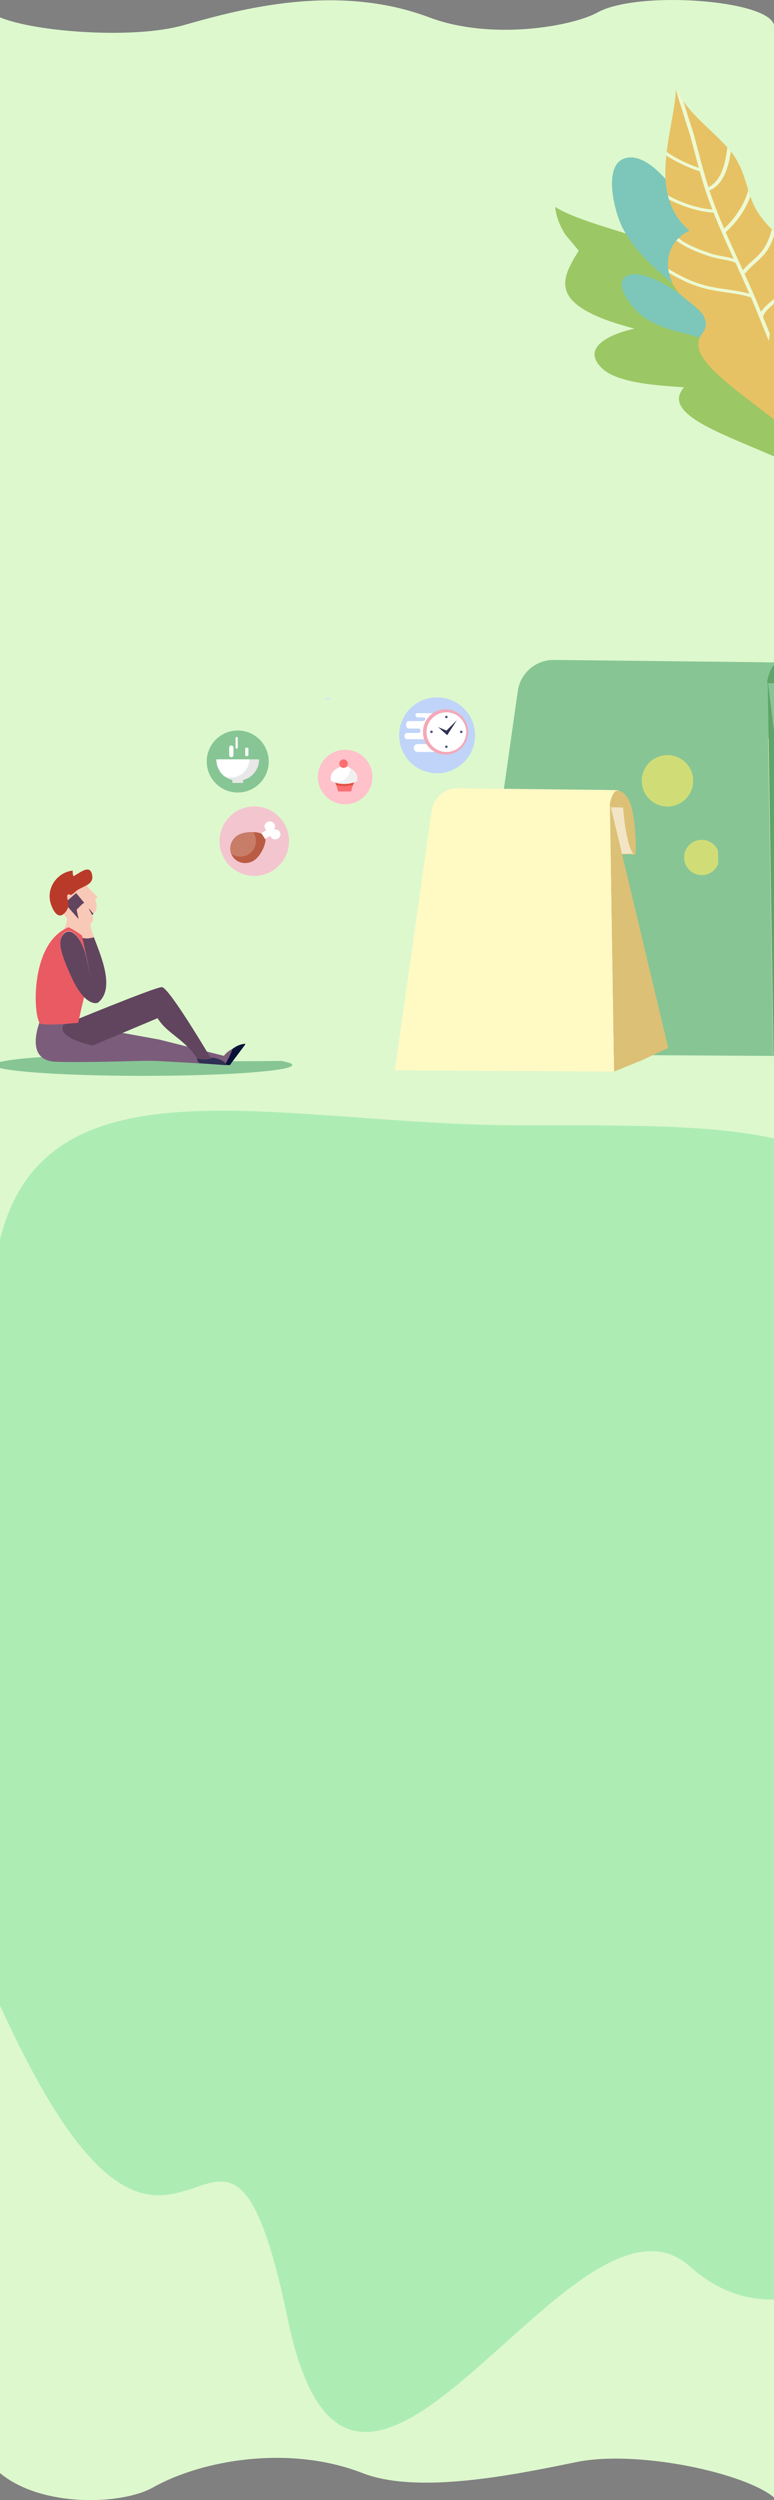 <svg width="375" height="1211" xmlns="http://www.w3.org/2000/svg">

 <rect width="100%" height="100%" fill="#808080" stroke="none"/>

 <g>
  <title>background</title>
  <rect fill="none" id="canvas_background" height="402" width="582" y="-1" x="-1"/>
 </g>
 <g>
  <title>Layer 1</title>
  <path id="svg_1" fill="#DDF8CD" d="m89,12.19c-24,6.839 -71.5,3.42 -89,-3.762l0,1189.472c20.161,16.83 59,15.44 74,7.03c24.814,-13.9 67,-20.51 101.598,-7.03c26.802,10.44 73.239,0.91 103.244,-5.24l0.158,-0.04c30,-6.15 82,5.28 96,17.1l0,-1197.531c-2.5,-12.31 -66.091,-16.918 -85.5,-6.156c-12.091,6.705 -51.367,13.741 -81.5,2.394c-44.5,-16.756 -91.087,-4.193 -119,3.762z"/>
  <path id="svg_4" fill="#87C595" d="m69.349,521.124c-39.895,0 -72.242,-2.351 -72.242,-5.249c0,-1.974 14.983,-3.694 37.132,-4.591c19.15,1.685 48.078,2.758 80.442,2.758c7.377,0 14.573,-0.055 21.516,-0.161c3.476,0.614 5.392,1.287 5.392,1.994c0,2.898 -32.342,5.249 -72.24,5.249z"/>
  <path id="svg_5" fill="#F9C9B7" d="m31.388,453.577c-0.562,-0.011 -6.835,4.88 -6.835,4.88c0,0 8.336,-7.353 7.952,-14.745c-0.385,-7.389 3.045,-4.887 6.546,-2.65c2.08,1.327 1.555,6.392 2.265,8.788c0.541,1.829 2.14,4.132 1.843,6.097c-0.604,3.983 -3.654,-0.546 -5.683,-1.574c-2.213,-1.118 -4.014,-0.762 -6.089,-0.796z"/>
  <path id="svg_6" fill="#F9C9B7" d="m33.41,446.027c-3.636,-3.774 -6.734,-11.267 -5.456,-16.454c1.303,-5.31 4.863,-6.496 9.817,-4.15c4.864,2.315 13.616,14.831 6.155,18.026c-1.897,0.809 -4.185,0.455 -5.876,1.757l-4.641,0.821z"/>
  <path id="svg_7" fill="#F9C9B7" d="m43.197,430.49l4.143,4.048l-3.12,2.167l-1.022,-6.215z"/>
  <path id="svg_8" fill="#7B5D7B" d="m19.942,493.157c0,0 -9.395,20.656 7.272,21.148c16.667,0.493 42.218,-0.626 46.976,-0.463c4.76,0.165 36.806,2.103 36.806,2.103l7.284,-9.737l0.006,-0.292l-0.275,-0.096c-1.974,0.596 -7.508,2.502 -9.5,5.624l-31.307,-7.895l-57.262,-10.392z"/>
  <path id="svg_9" fill="#0B1238" d="m112.684,508.061c-0.992,3.143 -3.56,7.414 -3.56,7.414l-0.16,0.278c1.486,0.12 2.368,0.192 2.368,0.192l7.453,-9.956l0.019,-0.275l-0.244,-0.127c-1.031,0.108 -3.333,0.527 -5.459,2.158l-0.417,0.316z"/>
  <path id="svg_10" fill="#61455F" d="m30.671,496.497c0,0 44.326,-18.359 47.739,-18.359c3.416,0 23.453,33.959 23.453,33.959c0,0 6.556,0.733 7.619,3.33l-13.35,-1.136c0,0 -0.895,-2.511 -3.224,-5.118c-6.527,-7.314 -12.49,-9.412 -16.559,-15.985l-31.409,13.221c0,0 -17.608,-3.411 -14.268,-9.912z"/>
  <path id="svg_11" fill="#EA5A63" d="m33.262,449.135c0,0 5.883,2.931 8.825,6.11c2.942,3.174 2.002,6.619 2.002,11.057c0,4.439 -0.042,5.558 -1.757,10.936c-1.715,5.374 -4.439,18.205 -4.439,18.205c0,0 -14.522,1.426 -18.104,0.52c-3.582,-0.905 -6.143,-39.009 13.473,-46.828z"/>
  <path id="svg_12" fill="#61455F" d="m36.879,432.562l-5.593,4.921l8.897,10.098l5.085,-4.919l-8.389,-10.1z"/>
  <path id="svg_13" fill="#F9C9B7" d="m31.569,451.589c-4.172,3.174 -2.599,9.103 3.12,21.784c5.717,12.68 11.202,13.067 12.769,12.294c11.754,-9.285 -6.281,-36.457 -3.265,-38.554c3.016,-2.094 -2.456,-7.773 -0.784,-6.705c0,0 -0.244,-1.077 -1.304,-1.805c-1.062,-0.727 0.308,-3.614 -4.965,2.063l7.183,34.169c0,0 -1.813,-8.504 -2.73,-12.257c-2.001,-8.2 -6.793,-13.446 -10.024,-10.989z"/>
  <path id="svg_14" fill="#2E3054" d="m95.5,512.728c0,1.698 1.253,2.263 1.253,2.263l12.465,0.954l0.258,-0.132l0.006,-0.295c-1.195,-2.079 -4.543,-2.864 -6.352,-3.199c-2.653,1.672 -7.63,0.409 -7.63,0.409z"/>
  <path id="svg_15" fill="#BA3A29" d="m34.445,433.554c-3.156,-1.647 -1.443,2.845 -1.327,3.603c0.246,1.61 -0.128,3.139 -1.504,4.77c-3.22,3.818 -5.748,-0.387 -6.932,-3.934c-2.646,-7.915 3.225,-15.501 10.513,-16.291c-0.012,0.964 0.099,1.82 0.349,2.69c2.883,-1.202 8.412,-6.64 9.175,0.051c0.546,4.773 -6.329,4.967 -8.692,8.004l-1.582,1.107z"/>
  <path id="svg_16" fill="#61455F" d="m45.485,454.012c-3.125,0.871 -4.799,0.543 -5.53,0.255l4.367,20.639c0,0 -1.813,-8.449 -2.73,-12.177c-2.001,-8.147 -6.793,-13.359 -10.024,-10.918c-4.172,3.154 -2.598,9.044 3.12,21.643c5.717,12.598 11.201,12.982 12.768,12.214c8.471,-6.648 1.47,-22.525 -1.972,-31.656z"/>
  <path id="svg_17" fill="#61455F" d="m42.248,454.615c-1.056,0.024 -1.757,-0.142 -2.159,-0.301l2.162,10.285c1.973,7.367 3.971,14.057 3.971,14.057c1.99,-9.582 -1.405,-18.813 -3.974,-24.041z"/>
  <path id="svg_18" fill="#F7C3CD" d="m181.316,465.928l-0.1,-6.397c0.001,0 0.001,0.001 0.001,0.002l0.1,6.393c0,0 -0.001,0.001 -0.001,0.002z"/>
  <path id="svg_19" fill="#F3C5CF" d="m140.036,407.443c0,9.296 -7.535,16.832 -16.83,16.832c-9.295,0 -16.831,-7.536 -16.831,-16.832c0,-9.296 7.536,-16.832 16.831,-16.832c9.295,0 16.83,7.536 16.83,16.832z"/>
  <path id="svg_20" fill="white" d="m127.907,406.667l2.998,-1.822c0.067,0.214 0.16,0.424 0.291,0.622c0.76,1.124 2.336,1.45 3.523,0.73c1.184,-0.719 1.531,-2.216 0.771,-3.341c-0.614,-0.909 -1.761,-1.295 -2.803,-1.032c0.688,-0.788 0.795,-1.94 0.184,-2.847c-0.76,-1.126 -2.336,-1.452 -3.524,-0.733c-1.184,0.722 -1.53,2.216 -0.769,3.343c0.132,0.198 0.293,0.364 0.47,0.51l-2.995,1.822l1.854,2.748z"/>
  <path id="svg_21" fill="#BA5C44" d="m126.785,403.836c-2.908,-1.284 -8.745,-1.012 -11.638,0.822c-3.544,2.248 -4.656,6.793 -2.481,10.155c2.173,3.358 6.81,4.258 10.356,2.011c2.892,-1.834 5.583,-6.969 5.621,-10.117l-1.858,-2.871z"/>
  <path id="svg_22" fill="#F5D1D9" d="m111.555,411.328c0,-0.002 0,-0.003 0,-0.005c0,0.002 0,0.003 0,0.005zm-0.002,-0.038c0,-0.003 0,-0.006 0,-0.009c0,0.003 0,0.006 0,0.009zm0,-0.041c0.002,-0.004 0.002,-0.007 0.002,-0.012c0,0.005 0,0.009 -0.002,0.012zm0.002,-0.04c0,-0.005 0,-0.011 0,-0.015c0,0.004 0,0.01 0,0.015zm0,-0.043c0,-0.007 0,-0.015 0,-0.022c0,0.007 0,0.015 0,0.022zm0.001,-0.043c0,-0.014 0,-0.026 0,-0.039c0,0.013 0,0.025 0,0.039zm0,-0.053c0.002,-0.01 0.002,-0.019 0.002,-0.03c0,0.011 0,0.02 -0.002,0.03zm0.002,-0.044c0,-0.01 0.001,-0.019 0.001,-0.03c0,0.011 -0.001,0.02 -0.001,0.03zm0.001,-0.042c0.002,-0.012 0.002,-0.022 0.002,-0.035c0,0.013 0,0.023 -0.002,0.035zm0.002,-0.042c0.001,-0.014 0.001,-0.026 0.003,-0.038c-0.002,0.012 -0.002,0.024 -0.003,0.038zm0.003,-0.044c0.002,-0.06 0.005,-0.12 0.01,-0.179c-0.005,0.059 -0.008,0.119 -0.01,0.179zm0.01,-0.179c0.002,-0.015 0.003,-0.03 0.005,-0.045c-0.002,0.015 -0.003,0.03 -0.005,0.045zm0.005,-0.047c0.001,-0.015 0.001,-0.029 0.002,-0.044c-0.001,0.015 -0.001,0.029 -0.002,0.044zm0.002,-0.045c0.062,-0.722 0.227,-1.44 0.49,-2.124c-0.263,0.686 -0.428,1.4 -0.49,2.124zm0.491,-2.126c0.004,-0.013 0.01,-0.027 0.015,-0.041c-0.005,0.014 -0.011,0.028 -0.015,0.041zm0.016,-0.042c0.005,-0.014 0.011,-0.027 0.015,-0.039c-0.004,0.012 -0.01,0.025 -0.015,0.039zm0.018,-0.044c0.004,-0.014 0.01,-0.026 0.015,-0.039c-0.005,0.013 -0.011,0.027 -0.015,0.039zm0.016,-0.042c0.022,-0.056 0.046,-0.112 0.069,-0.166c-0.023,0.056 -0.047,0.11 -0.069,0.166zm0.072,-0.172c0.005,-0.012 0.011,-0.024 0.015,-0.036c-0.004,0.012 -0.01,0.024 -0.015,0.036zm0.018,-0.042c0.006,-0.012 0.01,-0.023 0.016,-0.035c-0.006,0.012 -0.01,0.023 -0.016,0.035zm0.018,-0.041c0.006,-0.012 0.01,-0.023 0.016,-0.035c-0.006,0.012 -0.01,0.023 -0.016,0.035zm0.019,-0.042c0.006,-0.012 0.012,-0.024 0.018,-0.036c-0.006,0.012 -0.012,0.024 -0.018,0.036zm0.018,-0.039c0.013,-0.029 0.026,-0.056 0.039,-0.083c-0.013,0.027 -0.026,0.054 -0.039,0.083zm0.041,-0.086c0.004,-0.013 0.01,-0.025 0.016,-0.036c-0.006,0.011 -0.012,0.023 -0.016,0.036zm0.022,-0.048c0.004,-0.009 0.009,-0.019 0.013,-0.028c-0.004,0.009 -0.009,0.019 -0.013,0.028zm0.021,-0.041c0.002,-0.009 0.007,-0.017 0.011,-0.026c-0.004,0.009 -0.009,0.017 -0.011,0.026zm0.019,-0.039c0.004,-0.009 0.009,-0.019 0.011,-0.026c-0.002,0.007 -0.007,0.017 -0.011,0.026zm0.019,-0.041c0.004,-0.008 0.009,-0.017 0.013,-0.024c-0.004,0.007 -0.009,0.016 -0.013,0.024zm0.02,-0.039c0.005,-0.008 0.009,-0.017 0.014,-0.026c-0.005,0.009 -0.009,0.017 -0.014,0.026zm0.02,-0.04c0.007,-0.012 0.013,-0.024 0.019,-0.036c-0.006,0.012 -0.012,0.024 -0.019,0.036zm0.031,-0.057c0.002,-0.006 0.005,-0.012 0.008,-0.017c-0.003,0.005 -0.006,0.011 -0.008,0.017zm0.019,-0.037c0.004,-0.006 0.007,-0.012 0.01,-0.019c-0.003,0.007 -0.006,0.013 -0.01,0.019zm0.02,-0.038c0.005,-0.006 0.008,-0.013 0.011,-0.019c-0.003,0.006 -0.006,0.013 -0.011,0.019zm0.021,-0.039c0.004,-0.005 0.007,-0.011 0.011,-0.017c-0.004,0.006 -0.008,0.012 -0.011,0.017zm0.022,-0.038c0.003,-0.006 0.006,-0.012 0.009,-0.018c-0.003,0.006 -0.006,0.012 -0.009,0.018zm0.021,-0.038c0.003,-0.006 0.006,-0.012 0.01,-0.016c-0.004,0.004 -0.007,0.01 -0.01,0.016zm0.056,-0.098c0.001,-0.003 0.004,-0.007 0.007,-0.012c-0.003,0.005 -0.006,0.009 -0.007,0.012zm0.021,-0.035c0.002,-0.004 0.005,-0.01 0.008,-0.015c-0.003,0.006 -0.006,0.011 -0.008,0.015zm0.022,-0.036c0.003,-0.006 0.004,-0.01 0.007,-0.015c-0.001,0.005 -0.004,0.009 -0.007,0.015zm0.021,-0.038c0.003,-0.004 0.007,-0.008 0.008,-0.013c-0.001,0.005 -0.005,0.009 -0.008,0.013zm0.023,-0.037c0.003,-0.005 0.004,-0.008 0.007,-0.011c-0.003,0.003 -0.004,0.006 -0.007,0.011zm0.023,-0.038c0.002,-0.001 0.003,-0.004 0.005,-0.007c-0.002,0.003 -0.003,0.006 -0.005,0.007zm0.084,-0.134c0.002,-0.002 0.003,-0.005 0.005,-0.006c-0.002,0.001 -0.003,0.004 -0.005,0.006zm0.023,-0.033c0.002,-0.003 0.004,-0.006 0.005,-0.009c-0.001,0.003 -0.003,0.006 -0.005,0.009zm0.023,-0.035c0.002,-0.003 0.003,-0.006 0.006,-0.009c-0.003,0.003 -0.004,0.006 -0.006,0.009zm0.024,-0.037c0.001,-0.002 0.003,-0.003 0.004,-0.005c-0.001,0.002 -0.003,0.003 -0.004,0.005zm0.023,-0.035c0.002,-0.002 0.002,-0.002 0.003,-0.003c-0.001,0.001 -0.001,0.003 -0.003,0.003zm0.093,-0.133c0,-0.001 0.002,-0.001 0.002,-0.003c0,0.002 -0.002,0.002 -0.002,0.003zm0.022,-0.032c0.002,-0.003 0.003,-0.004 0.005,-0.006c-0.002,0.002 -0.003,0.003 -0.005,0.006zm0.025,-0.034c0.002,-0.002 0.003,-0.003 0.005,-0.006c-0.002,0.003 -0.003,0.004 -0.005,0.006zm0.025,-0.035c0,-0.002 0.002,-0.002 0.002,-0.003c0,0.001 0,0.001 -0.002,0.003zm0.174,-0.229l0.002,-0.002l-0.002,0.002zm0.183,-0.223c0,-0.002 0.001,-0.002 0.001,-0.002c0,0 -0.001,0 -0.001,0.002zm0.026,-0.032c0.002,0 0.002,-0.001 0.003,-0.003c-0.001,0.002 -0.001,0.003 -0.003,0.003zm0.195,-0.217c0,-0.001 0,-0.001 0,-0.001c0,0 0,0 0,0.001zm0.027,-0.03c0.001,0 0.001,-0.002 0.002,-0.003c-0.001,0.001 -0.001,0.001 -0.002,0.003zm0.203,-0.21c0.001,-0.001 0.001,-0.001 0.003,-0.001c-0.002,0 -0.002,0 -0.003,0.001zm0.029,-0.028c0.002,-0.002 0.003,-0.003 0.005,-0.005c-0.002,0.002 -0.003,0.003 -0.005,0.005zm0.031,-0.031c0.002,-0.001 0.002,-0.001 0.003,-0.002c-0.001,0.001 -0.003,0.001 -0.003,0.002zm0.212,-0.2c0.003,-0.002 0.005,-0.003 0.006,-0.005c-0.001,0.002 -0.003,0.003 -0.006,0.005zm0.033,-0.029c0.001,-0.001 0.003,-0.003 0.004,-0.004c-0.001,0.001 -0.003,0.003 -0.004,0.004zm0.032,-0.028c0.002,-0.002 0.003,-0.003 0.005,-0.005c-0.002,0.002 -0.003,0.003 -0.005,0.005zm0.159,-0.137c0.002,-0.002 0.003,-0.002 0.003,-0.003c-0.001,0.001 -0.001,0.001 -0.003,0.003zm0.031,-0.026c0.003,-0.002 0.005,-0.005 0.008,-0.006c-0.003,0.001 -0.005,0.004 -0.008,0.006zm0.034,-0.029c0.002,-0.001 0.005,-0.003 0.008,-0.004c-0.003,0.001 -0.006,0.003 -0.008,0.004zm0.034,-0.027c0.003,-0.001 0.004,-0.004 0.007,-0.006c-0.003,0.002 -0.004,0.005 -0.007,0.006zm0.034,-0.027c0.001,-0.002 0.003,-0.003 0.006,-0.005c-0.003,0.002 -0.005,0.003 -0.006,0.005zm0.128,-0.101c0.005,-0.003 0.006,-0.005 0.01,-0.008c-0.004,0.003 -0.007,0.005 -0.01,0.008zm0.034,-0.026c0.004,-0.003 0.008,-0.006 0.012,-0.009c-0.004,0.003 -0.008,0.006 -0.012,0.009zm0.036,-0.027c0.004,-0.003 0.008,-0.006 0.013,-0.009c-0.005,0.003 -0.009,0.006 -0.013,0.009zm0.035,-0.027c0.006,-0.003 0.01,-0.006 0.014,-0.01c-0.004,0.003 -0.01,0.007 -0.014,0.01zm0.037,-0.027c0.004,-0.003 0.01,-0.008 0.015,-0.011c-0.005,0.005 -0.011,0.008 -0.015,0.011zm0.037,-0.026c0.004,-0.004 0.009,-0.007 0.013,-0.01c-0.004,0.003 -0.009,0.006 -0.013,0.01zm0.054,-0.04c0.006,-0.005 0.012,-0.008 0.018,-0.013c-0.006,0.005 -0.012,0.01 -0.018,0.013zm0.037,-0.026c0.006,-0.005 0.012,-0.009 0.019,-0.014c-0.007,0.005 -0.013,0.009 -0.019,0.014zm0.037,-0.026c0.007,-0.004 0.013,-0.009 0.02,-0.015c-0.007,0.005 -0.013,0.011 -0.02,0.015zm0.038,-0.027c0.008,-0.004 0.013,-0.009 0.019,-0.013c-0.006,0.004 -0.011,0.009 -0.019,0.013zm0.038,-0.026c0.008,-0.004 0.015,-0.01 0.023,-0.015c-0.008,0.005 -0.015,0.011 -0.023,0.015zm0.039,-0.025c0.007,-0.006 0.016,-0.011 0.023,-0.017c-0.007,0.006 -0.016,0.011 -0.023,0.017zm0.038,-0.026c0.013,-0.009 0.027,-0.018 0.038,-0.026c-0.011,0.008 -0.025,0.017 -0.038,0.026zm5.658,-1.641c0.44,-0.034 0.882,-0.05 1.32,-0.05c0.293,0 0.585,0.007 0.871,0.022c0.001,0 0.001,0 0.001,0c-0.289,-0.015 -0.582,-0.022 -0.876,-0.022c-0.437,0 -0.877,0.016 -1.316,0.05z"/>
  <path id="svg_23" fill="#C87D69" d="m116.418,414.953c-1.649,0 -3.173,-0.535 -4.417,-1.441c-0.294,-0.787 -0.441,-1.61 -0.446,-2.433c0,-0.002 0,-0.003 0,-0.005c0,-0.01 -0.002,-0.022 -0.002,-0.032c0,-0.003 0,-0.006 0,-0.009c0,-0.01 0,-0.02 0,-0.031c0.002,-0.003 0.002,-0.007 0.002,-0.011c0,-0.009 0,-0.019 0,-0.028c0,-0.004 0,-0.011 0,-0.015c0,-0.008 0,-0.017 0,-0.026c0,-0.007 0,-0.015 0,-0.022c0,-0.007 0,-0.013 0.001,-0.02c0,-0.014 0,-0.025 0,-0.039c0,-0.004 0,-0.008 0,-0.012c0.002,-0.011 0.002,-0.02 0.002,-0.03c0,-0.004 0,-0.009 0,-0.013c0,-0.01 0.001,-0.019 0.001,-0.029c0,-0.005 0,-0.009 0,-0.012c0.001,-0.012 0.001,-0.022 0.001,-0.034c0,-0.003 0,-0.006 0,-0.007c0.002,-0.013 0.002,-0.025 0.003,-0.036c0,-0.004 0,-0.005 0,-0.007c0.003,-0.058 0.006,-0.116 0.011,-0.173c0.001,-0.015 0.002,-0.03 0.004,-0.044l0,-0.002c0.001,-0.014 0.001,-0.028 0.003,-0.042c0,0 0,0 0,-0.002c0.061,-0.701 0.222,-1.395 0.479,-2.06l0.002,-0.002c0.004,-0.012 0.01,-0.026 0.014,-0.039c0.002,0 0.002,-0.002 0.002,-0.002c0.004,-0.012 0.01,-0.026 0.014,-0.037c0.002,-0.002 0.002,-0.003 0.003,-0.005c0.004,-0.011 0.01,-0.025 0.015,-0.038c0,0 0.001,-0.001 0.001,-0.003c0.022,-0.054 0.045,-0.106 0.068,-0.161c0.001,-0.003 0.001,-0.004 0.003,-0.006c0.004,-0.011 0.01,-0.023 0.014,-0.034c0.002,-0.002 0.003,-0.005 0.003,-0.007c0.006,-0.011 0.01,-0.021 0.016,-0.033c0,-0.001 0.002,-0.004 0.002,-0.006c0.005,-0.012 0.01,-0.022 0.015,-0.034c0.002,-0.001 0.002,-0.004 0.003,-0.007c0.006,-0.012 0.012,-0.023 0.018,-0.035c0,-0.001 0,-0.003 0,-0.003c0.013,-0.027 0.026,-0.054 0.038,-0.08c0,-0.002 0,-0.002 0.002,-0.003c0.004,-0.012 0.01,-0.024 0.016,-0.035c0.001,-0.003 0.004,-0.008 0.006,-0.012c0.004,-0.009 0.008,-0.018 0.013,-0.026c0.001,-0.004 0.004,-0.009 0.007,-0.014c0.003,-0.008 0.007,-0.015 0.011,-0.024c0.003,-0.005 0.005,-0.009 0.008,-0.013c0.004,-0.009 0.008,-0.018 0.011,-0.025c0.003,-0.005 0.006,-0.011 0.008,-0.015c0.004,-0.007 0.008,-0.016 0.013,-0.023c0.001,-0.005 0.004,-0.009 0.007,-0.015c0.004,-0.009 0.008,-0.016 0.013,-0.025c0.001,-0.004 0.004,-0.008 0.005,-0.013c0.008,-0.012 0.014,-0.023 0.019,-0.035c0.005,-0.007 0.008,-0.013 0.012,-0.021c0.003,-0.005 0.005,-0.011 0.008,-0.016c0.003,-0.007 0.008,-0.013 0.011,-0.02c0.004,-0.006 0.007,-0.012 0.01,-0.018c0.003,-0.006 0.007,-0.013 0.01,-0.018c0.004,-0.006 0.007,-0.013 0.01,-0.018c0.003,-0.007 0.007,-0.013 0.01,-0.021c0.003,-0.004 0.007,-0.01 0.01,-0.016c0.004,-0.007 0.007,-0.013 0.012,-0.02c0.003,-0.006 0.006,-0.012 0.008,-0.018c0.005,-0.006 0.008,-0.012 0.012,-0.019c0.003,-0.006 0.006,-0.012 0.01,-0.016c0.01,-0.019 0.02,-0.036 0.03,-0.054c0.005,-0.009 0.011,-0.016 0.015,-0.025c0.001,-0.003 0.004,-0.007 0.007,-0.012c0.004,-0.007 0.009,-0.014 0.013,-0.021c0.003,-0.005 0.006,-0.009 0.009,-0.015c0.004,-0.007 0.008,-0.015 0.013,-0.021c0.003,-0.006 0.006,-0.01 0.007,-0.014c0.006,-0.008 0.01,-0.015 0.014,-0.022c0.003,-0.004 0.006,-0.009 0.008,-0.013c0.005,-0.009 0.01,-0.016 0.014,-0.024c0.003,-0.004 0.004,-0.007 0.007,-0.01c0.005,-0.009 0.011,-0.017 0.016,-0.026c0.002,-0.002 0.003,-0.005 0.004,-0.008c0.027,-0.041 0.052,-0.081 0.079,-0.122c0.001,-0.002 0.002,-0.005 0.004,-0.006c0.006,-0.009 0.012,-0.018 0.017,-0.027c0.003,-0.003 0.004,-0.005 0.006,-0.008c0.006,-0.009 0.011,-0.017 0.017,-0.025c0.002,-0.003 0.003,-0.006 0.006,-0.009c0.006,-0.009 0.012,-0.017 0.018,-0.028c0.001,-0.001 0.002,-0.003 0.004,-0.004c0.005,-0.01 0.013,-0.019 0.019,-0.029c0.001,0 0.001,-0.002 0.002,-0.003c0.029,-0.043 0.058,-0.085 0.088,-0.126c0,-0.001 0.002,-0.001 0.002,-0.003c0.007,-0.009 0.013,-0.019 0.02,-0.028c0.002,-0.003 0.003,-0.004 0.005,-0.006c0.005,-0.008 0.013,-0.017 0.02,-0.027c0.001,-0.002 0.003,-0.003 0.004,-0.006c0.006,-0.009 0.013,-0.019 0.02,-0.028c0.002,-0.002 0.002,-0.002 0.002,-0.003c0.047,-0.063 0.095,-0.125 0.144,-0.189c0.009,-0.01 0.018,-0.02 0.025,-0.03l0.001,-0.002c0.058,-0.073 0.117,-0.144 0.178,-0.215c0,-0.001 0.001,-0.001 0.001,-0.001c0.009,-0.011 0.016,-0.019 0.025,-0.029c0.001,0 0.001,-0.002 0.003,-0.004c0.061,-0.07 0.124,-0.14 0.188,-0.207c0,-0.001 0,-0.001 0,-0.001c0.008,-0.009 0.017,-0.02 0.026,-0.028c0.001,-0.002 0.001,-0.002 0.003,-0.003c0.008,-0.009 0.017,-0.019 0.027,-0.028c0.055,-0.058 0.111,-0.116 0.169,-0.172c0.002,-0.002 0.002,-0.002 0.003,-0.002c0.009,-0.009 0.017,-0.017 0.026,-0.026c0.002,-0.002 0.003,-0.003 0.004,-0.005c0.009,-0.008 0.018,-0.016 0.026,-0.025c0,-0.001 0.002,-0.001 0.003,-0.002c0.009,-0.009 0.019,-0.018 0.028,-0.027c0.059,-0.056 0.118,-0.111 0.177,-0.165c0.003,-0.002 0.005,-0.003 0.006,-0.005c0.009,-0.007 0.018,-0.016 0.026,-0.023c0.001,-0.001 0.003,-0.003 0.004,-0.004c0.009,-0.007 0.019,-0.016 0.028,-0.023c0.001,-0.002 0.003,-0.003 0.004,-0.005c0.051,-0.042 0.1,-0.086 0.152,-0.129c0.001,-0.001 0.001,-0.001 0.003,-0.002c0.009,-0.008 0.018,-0.015 0.027,-0.022c0.003,-0.002 0.005,-0.005 0.007,-0.006c0.009,-0.008 0.018,-0.015 0.027,-0.022c0.001,-0.002 0.004,-0.003 0.007,-0.005c0.008,-0.007 0.017,-0.014 0.026,-0.022c0.003,-0.001 0.004,-0.004 0.007,-0.006c0.008,-0.007 0.017,-0.014 0.026,-0.02c0.001,-0.001 0.003,-0.003 0.006,-0.004c0.039,-0.032 0.079,-0.063 0.12,-0.094c0.003,-0.003 0.005,-0.004 0.01,-0.007c0.007,-0.006 0.016,-0.012 0.023,-0.018c0.004,-0.003 0.007,-0.006 0.011,-0.009c0.009,-0.005 0.016,-0.011 0.024,-0.017c0.004,-0.003 0.008,-0.006 0.012,-0.009c0.008,-0.006 0.015,-0.011 0.022,-0.018c0.005,-0.002 0.01,-0.007 0.014,-0.01c0.008,-0.004 0.015,-0.01 0.022,-0.016c0.005,-0.003 0.01,-0.006 0.015,-0.01c0.007,-0.004 0.014,-0.01 0.022,-0.015c0.004,-0.004 0.008,-0.007 0.012,-0.01c0.013,-0.009 0.028,-0.019 0.041,-0.029c0.006,-0.003 0.011,-0.007 0.017,-0.012c0.006,-0.004 0.013,-0.009 0.019,-0.013c0.006,-0.004 0.012,-0.009 0.019,-0.013c0.005,-0.003 0.011,-0.008 0.017,-0.012c0.007,-0.004 0.013,-0.01 0.02,-0.015c0.006,-0.003 0.012,-0.007 0.018,-0.011c0.007,-0.004 0.013,-0.009 0.018,-0.013c0.008,-0.003 0.014,-0.008 0.019,-0.012c0.008,-0.004 0.015,-0.01 0.022,-0.015c0.004,-0.003 0.01,-0.007 0.016,-0.01c0.007,-0.006 0.016,-0.01 0.023,-0.016c0.006,-0.003 0.01,-0.006 0.014,-0.009c0.013,-0.009 0.026,-0.017 0.038,-0.025c1.376,-0.892 3.433,-1.414 5.509,-1.567c0.43,-0.032 0.862,-0.048 1.29,-0.048c0.288,0 0.576,0.007 0.859,0.021c0.796,1.213 1.26,2.668 1.26,4.234c0,4.228 -3.386,7.656 -7.564,7.656z"/>
  <path id="svg_24" fill="white" d="m129.936,400.97c-0.713,0 -1.293,-0.581 -1.293,-1.296c0,-0.713 0.58,-1.294 1.293,-1.294c0.716,0 1.296,0.581 1.296,1.294c0,0.715 -0.58,1.296 -1.296,1.296z"/>
  <path id="svg_25" fill="#87C595" d="m130.196,368.86c0,8.294 -6.722,15.019 -15.017,15.019c-8.294,0 -15.018,-6.725 -15.018,-15.019c0,-8.295 6.724,-15.02 15.018,-15.02c8.295,0 15.017,6.725 15.017,15.02z"/>
  <path id="svg_26" fill="white" d="m112.071,366.788c-0.57,0 -1.035,-0.48 -1.035,-1.068l0,-3.561c0,-0.588 0.465,-1.068 1.035,-1.068c0.57,0 1.036,0.48 1.036,1.068l0,3.561c0,0.588 -0.466,1.068 -1.036,1.068z"/>
  <path id="svg_27" fill="white" d="m114.661,362.645c-0.285,0 -0.518,-0.263 -0.518,-0.583l0,-4.534c0,-0.32 0.233,-0.58 0.518,-0.58c0.286,0 0.518,0.26 0.518,0.58l0,4.534c0,0.32 -0.232,0.583 -0.518,0.583z"/>
  <path id="svg_28" fill="white" d="m119.582,366.27c-0.427,0 -0.779,-0.279 -0.779,-0.621l0,-2.899c0,-0.342 0.352,-0.623 0.779,-0.623c0.426,0 0.775,0.281 0.775,0.623l0,2.899c0,0.342 -0.349,0.621 -0.775,0.621z"/>
  <path id="svg_29" fill="#E8E8E8" d="m125.536,367.824c0,5.72 -4.639,10.358 -10.358,10.358c-5.719,0 -10.356,-4.638 -10.356,-10.358l20.714,0z"/>
  <path id="svg_30" fill="white" d="m120.875,367.824l-16.053,0c0,3.355 1.554,6.34 3.971,8.257c0.963,0.353 2.004,0.547 3.09,0.547c4.894,0 8.873,-3.921 8.992,-8.804z"/>
  <path id="svg_31" fill="#E8E8E8" d="m112.589,379.218l5.179,0l0,-2.072l-5.179,0l0,2.072z"/>
  <path id="svg_32" fill="#FFC1CA" d="m167.224,389.576c-7.296,0 -13.206,-5.913 -13.206,-13.207c0,-7.295 5.91,-13.206 13.206,-13.206c7.293,0 13.205,5.911 13.205,13.206c0,7.294 -5.912,13.207 -13.205,13.207z"/>
  <path id="svg_33" fill="#FA7071" d="m171.625,378.7c0,0 -1.028,2.329 -1.469,4.661l-6.384,0c-0.441,-2.332 -1.469,-4.661 -1.469,-4.661l9.322,0z"/>
  <path id="svg_34" fill="#DF5244" d="m171.108,380.161c0.287,-0.883 0.517,-1.461 0.517,-1.461l-9.322,0c0,0 0.246,0.62 0.549,1.558c1.212,0.327 2.543,0.513 3.948,0.513c1.542,0 3.003,-0.219 4.308,-0.61z"/>
  <path id="svg_35" fill="#F0F0F0" d="m164.689,371.58c-2.351,0.905 -4.457,2.689 -4.457,5.445c0,0.462 0.064,0.908 0.179,1.338c1.693,0.855 3.891,1.373 6.294,1.373c2.405,0 4.6,-0.518 6.293,-1.373c0.117,-0.43 0.181,-0.876 0.181,-1.338c0,-2.329 -1.737,-4.326 -4.711,-5.576l-3.779,0.131z"/>
  <path id="svg_36" fill="white" d="m169.554,372.62c0,-0.251 -0.022,-0.497 -0.053,-0.741c-0.303,-0.15 -0.619,-0.295 -0.956,-0.43l-3.814,0.126c-2.373,0.871 -4.499,2.587 -4.499,5.238c0,0.438 0.063,0.864 0.178,1.27c0.84,0.392 1.78,0.617 2.778,0.617c3.514,0 6.366,-2.722 6.366,-6.08z"/>
  <path id="svg_37" fill="#FA7071" d="m168.518,369.895c0,1.146 -0.928,2.072 -2.071,2.072c-1.143,0 -2.072,-0.926 -2.072,-2.072c0,-1.144 0.929,-2.071 2.072,-2.071c1.143,0 2.071,0.927 2.071,2.071z"/>
  <path id="svg_38" fill="#DBE0FF" d="m159.839,338.821c-0.916,0 -1.821,-0.043 -2.714,-0.124c0.584,-0.309 1.162,-0.611 1.751,-0.912c0.453,0.341 0.907,0.688 1.356,1.033c-0.131,0.001 -0.26,0.003 -0.393,0.003z"/>
  <path id="svg_39" fill="#CAE2FB" d="m37.153,378.164c0.011,-0.105 0.022,-0.212 0.033,-0.321c0.008,0.093 0.017,0.19 0.026,0.288l-0.059,0.033z"/>
  <path id="svg_40" fill="#5FA469" d="m377.035,320.906c3.802,0.292 8.483,2.926 10.239,16.39c1.754,13.465 0.876,20.489 0.876,20.489l-18.134,-0.586c0,0 -2.432,-36.73 4.487,-36.365l2.532,0.072z"/>
  <path id="svg_41" fill="#87C595" d="m367.355,330.803l13.507,0.289c0,0 1.438,20.889 5.748,26.111l-17.818,0.582c0,0 -10.346,-24.952 -1.437,-26.982z"/>
  <path id="svg_42" fill="#87C595" d="m268.44,319.659c-8.816,-0.098 -16.336,6.35 -17.573,15.067l-24.96,175.865l148.679,0.873l-2.837,-181.603c0,0 1.584,-8.576 4.978,-8.503c6.02,-0.512 -14.963,-0.668 -14.963,-0.668l-93.324,-1.031z"/>
  <path id="svg_43" fill="#5FA469" d="m393.648,503.598l-21.7,-173.968l2.791,181.834l18.909,-7.866z"/>
  <path id="svg_44" fill="#DCC075" d="m298.401,382.726c3.223,0.248 7.191,2.479 8.679,13.884c1.488,11.404 0.744,17.355 0.744,17.355l-15.374,-0.496c0,0 -2.06,-31.113 3.805,-30.804l2.146,0.061z"/>
  <path id="svg_45" fill="#F1E5C5" d="m290.218,390.907l11.655,0.248c0,0 1.24,17.851 4.959,22.313l-15.374,0.497c0,0 -8.928,-21.321 -1.24,-23.058z"/>
  <path id="svg_46" fill="#FFF9C4" d="m221.693,381.835c-6.298,-0.07 -11.672,4.542 -12.556,10.779l-17.833,125.813l106.235,0.625l-2.027,-129.92c0,0 1.13,-6.134 3.557,-6.082c4.3,-0.366 -10.693,-0.477 -10.693,-0.477l-66.683,-0.738z"/>
  <path id="svg_47" fill="#DCC075" d="m311.283,513.43l12.493,-5.829l-28.264,-118.467l15.771,124.296z"/>
  <path id="svg_48" fill="#DCC075" d="m311.283,513.43l-15.771,-124.296l2.028,129.918l13.743,-5.622z"/>
  <path id="svg_49" fill="#D0DD77" d="m323.386,390.663c-6.88,0 -12.457,-5.578 -12.457,-12.456c0,-6.877 5.577,-12.455 12.457,-12.455c6.881,0 12.458,5.578 12.458,12.455c0,6.878 -5.577,12.456 -12.458,12.456z"/>
  <path id="svg_50" fill="#D0DD77" d="m339.997,423.877c-4.721,0 -8.55,-3.827 -8.55,-8.547c0,-4.721 3.829,-8.549 8.55,-8.549c3.543,0 6.583,2.156 7.879,5.227l0.1,6.397c-1.234,3.201 -4.342,5.472 -7.979,5.472z"/>
  <path id="svg_51" fill="#BFD4F8" d="m230.143,356.167c0,10.151 -8.231,18.379 -18.384,18.379c-10.152,0 -18.384,-8.228 -18.384,-18.379c0,-10.153 8.232,-18.382 18.384,-18.382c10.153,0 18.384,8.229 18.384,18.382z"/>
  <path id="svg_52" fill="white" d="m212.982,345.462l-10.788,0c-0.496,0 -0.898,0.384 -0.898,0.856c0,0.646 0.551,1.17 1.231,1.17l2.789,0c0.417,0 0.755,0.322 0.755,0.717c0,0.598 -0.509,1.082 -1.138,1.082l-6.646,0c-0.838,0 -1.515,0.643 -1.515,1.439l0,0.72c0,0.795 0.677,1.44 1.515,1.44l4.613,0c0.433,0 0.782,0.331 0.782,0.743l0,0.649c0,0.411 -0.349,0.745 -0.782,0.745l-5.568,0c-0.726,0 -1.313,0.558 -1.313,1.248l0,0.538c0,0.691 0.587,1.25 1.313,1.25l8.481,0c0.628,0 1.137,0.483 1.137,1.081l0,0.198c0,0.597 -0.509,1.082 -1.137,1.082l-3.51,0c-0.973,0 -1.761,0.75 -1.761,1.675l0,0.474c0,0.925 0.788,1.674 1.761,1.674l14.45,0l-3.771,-18.781z"/>
  <path id="svg_53" fill="#F3A9B8" d="m226.794,354.554c0,6.068 -4.896,10.989 -10.936,10.989c-6.039,0 -10.936,-4.921 -10.936,-10.989c0,-6.068 4.897,-10.987 10.936,-10.987c6.04,0 10.936,4.919 10.936,10.987z"/>
  <path id="svg_54" fill="white" d="m225.876,354.635c0,5.307 -4.303,9.608 -9.612,9.608c-5.308,0 -9.61,-4.301 -9.61,-9.608c0,-5.308 4.302,-9.61 9.61,-9.61c5.309,0 9.612,4.302 9.612,9.61z"/>
  <path id="svg_55" fill="#2E3054" d="m216.312,353.878l5.072,-5.071l-4.735,7.269l-0.337,-2.198z"/>
  <path id="svg_56" fill="#2E3054" d="m216.312,353.878l-4.058,-1.69l4.395,3.888l0.677,-1.014l-1.014,-1.184z"/>
  <path id="svg_57" fill="#4F5A79" d="m216.884,347.286c0,0.341 -0.278,0.618 -0.619,0.618c-0.342,0 -0.619,-0.277 -0.619,-0.618c0,-0.342 0.277,-0.618 0.619,-0.618c0.341,0 0.619,0.276 0.619,0.618z"/>
  <path id="svg_58" fill="#4F5A79" d="m216.884,361.711c0,0.343 -0.278,0.62 -0.619,0.62c-0.342,0 -0.619,-0.277 -0.619,-0.62c0,-0.341 0.277,-0.616 0.619,-0.616c0.341,0 0.619,0.275 0.619,0.616z"/>
  <path id="svg_59" fill="#4F5A79" d="m223.48,355.117c-0.342,0 -0.617,-0.277 -0.617,-0.619c0,-0.341 0.275,-0.618 0.617,-0.618c0.341,0 0.618,0.277 0.618,0.618c0,0.342 -0.277,0.619 -0.618,0.619z"/>
  <path id="svg_60" fill="#4F5A79" d="m209.049,355.117c-0.339,0 -0.616,-0.277 -0.616,-0.619c0,-0.341 0.277,-0.618 0.616,-0.618c0.343,0 0.62,0.277 0.62,0.618c0,0.342 -0.277,0.619 -0.62,0.619z"/>
  <path id="svg_61" fill="#9CC765" d="m269,100.249c21.915,13.79 90.525,20.017 75.895,48.492c31.795,2.237 39.876,12.537 34.019,33.057c0.623,-2.207 11.606,1.213 13.093,2.17c2.469,1.579 5.09,5.785 6.268,7.988c3.747,7.012 3.09,14.154 3.008,21.258c-0.083,8.474 0.894,17.065 2.495,25.529c-16.826,-20.503 -88.972,-32.277 -72.352,-51.128c-11.357,-0.877 -32.383,-1.676 -40.133,-9.582c-9.934,-10.131 5.112,-16.434 16.106,-18.847c-42.709,-11.174 -35.687,-23.711 -26.994,-37.764l-6.443,-7.726c-2.783,-4.235 -4.584,-9.092 -4.962,-13.447z"/>
  <path id="svg_62" fill="#7CC7B9" d="m348.077,143.013c-0.915,-12.847 -7.123,-28.249 -13.956,-40.035c-4.62,-7.971 -18.054,-28.177 -29.782,-26.659c-13.146,1.702 -6.691,26.621 -2.547,34.369c6.075,11.371 15.296,19.451 25.383,27.643c9.563,7.764 17.918,17.127 27.294,24.484l-6.392,-19.802z"/>
  <path id="svg_63" fill="#7CC7B9" d="m345.482,159.011c-4.002,-6.784 -11.594,-13.603 -18.541,-18.287c-4.693,-3.169 -17.543,-10.755 -23.536,-6.916c-6.719,4.307 3.603,16.263 7.977,19.431c6.42,4.65 13.661,6.698 21.405,8.582c7.341,1.785 14.459,4.755 21.585,6.366l-8.89,-9.176z"/>
  <path id="svg_64" fill="#E7C264" d="m388.305,208.519c7.603,-12.773 20.742,-18.619 14.107,-36.011c-2.653,-6.953 -9.52,-11.541 -12.984,-17.724c-4.331,-7.723 -1.29,-9.024 -0.615,-16.91c1.465,-17.006 -12.51,-21.202 -21.383,-34.634c-6.196,-9.368 -5.33,-19.969 -13.418,-29.945c-8.207,-10.138 -22.798,-19.523 -26.44,-31.294c-0.542,20.508 -14.864,51.37 6.424,69.697c-11.595,5.783 -12.934,18.186 -6.624,28.27c3.019,4.814 11.995,8.879 13.915,13.896c2.618,6.853 -2.684,6.836 -2.944,12.712c-0.817,18.658 70.444,48.73 53.541,66.635l-3.579,-24.691z"/>
  <path id="svg_65" fill="#EDFAD3" d="m385.241,198.728l0.102,-6.351c-0.001,0 -0.001,-0.002 -0.001,-0.002l-0.102,6.349c0,0.001 0,0.003 0.001,0.004zm-12.752,-33.606l0.463,-3.535c-1.099,-2.686 -2.179,-5.35 -3.241,-7.977c0.211,-1.97 2.663,-4.278 5.11,-6.325l0.334,-2.558c-0.11,0.092 -0.221,0.183 -0.334,0.274c-2.31,1.896 -4.834,3.97 -6.133,6.061c-0.128,-0.311 -0.256,-0.633 -0.375,-0.943c-2.429,-6.008 -5.101,-12.011 -7.779,-17.897l0.498,0.258c1.328,-1.825 3.175,-3.482 4.95,-5.086c1.614,-1.457 3.282,-2.961 4.627,-4.63c2.603,-3.252 3.871,-6.687 4.869,-10.083c-0.509,-0.502 -1.02,-1.016 -1.528,-1.538c-1.062,3.744 -2.231,7.305 -4.974,10.723c-1.275,1.592 -2.903,3.06 -4.476,4.481c-1.602,1.442 -3.229,2.941 -4.557,4.586c-0.598,-1.303 -1.194,-2.598 -1.781,-3.886c-0.064,-0.142 -0.127,-0.288 -0.201,-0.427l0.078,-0.08l-0.149,-0.076c-2.111,-4.612 -4.242,-9.287 -6.3,-14.01c5.53,-4.96 9.667,-11.015 11.968,-17.266c-0.357,-1.009 -0.687,-2.026 -1.008,-3.049c-1.884,6.646 -5.985,13.228 -11.709,18.591c-2.366,-5.49 -4.585,-11.036 -6.511,-16.606c-0.216,-0.636 -0.409,-1.275 -0.621,-1.904c6.676,-2.66 9.288,-11.083 10.361,-18.852l-0.058,-0.074c-0.182,-0.225 -0.366,-0.447 -0.554,-0.671c-0.342,-0.408 -0.693,-0.813 -1.054,-1.217c-0.854,7.675 -3.065,16.411 -9.202,19.253c-1.835,-5.758 -3.37,-11.553 -4.848,-17.193c-0.587,-2.269 -1.181,-4.524 -1.789,-6.778c-0.577,-2.15 -1.289,-4.307 -1.975,-6.393c-0.578,-1.748 -1.168,-3.55 -1.659,-5.282c-0.332,-1.137 -0.745,-2.425 -1.192,-3.795c-0.236,-0.741 -0.49,-1.522 -0.741,-2.321c-1.124,-1.666 -2.074,-3.37 -2.79,-5.127c-0.24,-0.584 -0.452,-1.174 -0.636,-1.771c-0.009,0.341 -0.021,0.683 -0.038,1.029c0.532,2.691 1.492,5.659 2.379,8.395c0.444,1.354 0.857,2.638 1.172,3.746c0.504,1.758 1.101,3.573 1.68,5.335c0.682,2.07 1.389,4.215 1.961,6.322c0.609,2.252 1.201,4.509 1.791,6.771c0.659,2.547 1.344,5.122 2.052,7.718c-5.95,-2.047 -10.614,-4.411 -15.574,-7.643c-0.062,0.525 -0.12,1.048 -0.175,1.572c-0.004,0.037 -0.007,0.073 -0.012,0.111c4.702,2.962 9.784,5.531 16.228,7.665c1.053,3.768 2.184,7.56 3.48,11.328c0.821,2.384 1.707,4.761 2.63,7.131c-6.148,-0.342 -15.011,-3.118 -21.542,-6.838c0.163,0.677 0.354,1.349 0.551,2.009c6.11,3.195 13.612,5.532 19.454,6.176c0.733,0.079 1.436,0.13 2.107,0.152c3.004,7.58 6.397,15.071 9.753,22.406c-1.697,-0.564 -3.643,-0.925 -5.55,-1.278c-1.838,-0.342 -3.737,-0.687 -5.25,-1.198c-6.067,-2.044 -11.996,-4.364 -15.899,-7.543c-0.372,0.368 -0.725,0.74 -1.062,1.128c4.895,3.889 12.042,6.299 16.398,7.765c1.685,0.566 3.666,0.937 5.587,1.291c2.445,0.452 4.95,0.918 6.66,1.769l0.037,0.077c2.241,4.876 4.516,9.863 6.694,14.882c-3.464,-0.975 -7.379,-1.558 -11.188,-2.127c-3.189,-0.463 -6.494,-0.952 -9.367,-1.662c-7.679,-1.894 -13.058,-4.954 -18.724,-8.2c0.084,0.647 0.19,1.285 0.337,1.92c5.35,3.046 10.619,5.866 18.02,7.693c2.987,0.734 6.352,1.229 9.602,1.711c4.196,0.617 8.52,1.26 12.092,2.425c0.906,2.121 1.804,4.246 2.659,6.371c0.424,1.07 0.861,2.146 1.297,3.221l-0.005,0.157l0.073,0.007c1.5,3.714 3.039,7.504 4.609,11.327zm13.782,-30.523c0,-0.002 0,-0.002 0.001,-0.002l0.061,-3.815c0,0 0,0 -0.001,0.002l-0.061,3.815z"/>
  <g id="svg_66">
   <path id="svg_67" fill="#ADEDB3" d="m-2.875,660.007c-14.131,-164.735 119.864,-114.938 254.364,-114.937c134.499,0 189.511,-2.307 189.511,114.937l0,390.25c0,39.401 -59.861,89.74 -106.742,47.59c-56.562,-50.854 -162.51,181.209 -194.81,25.625c-32.301,-155.583 -50.47,34.778 -134.248,-140.94c-83.779,-175.717 6.056,-157.789 -8.075,-322.525z"/>
  </g>
 </g>
</svg>